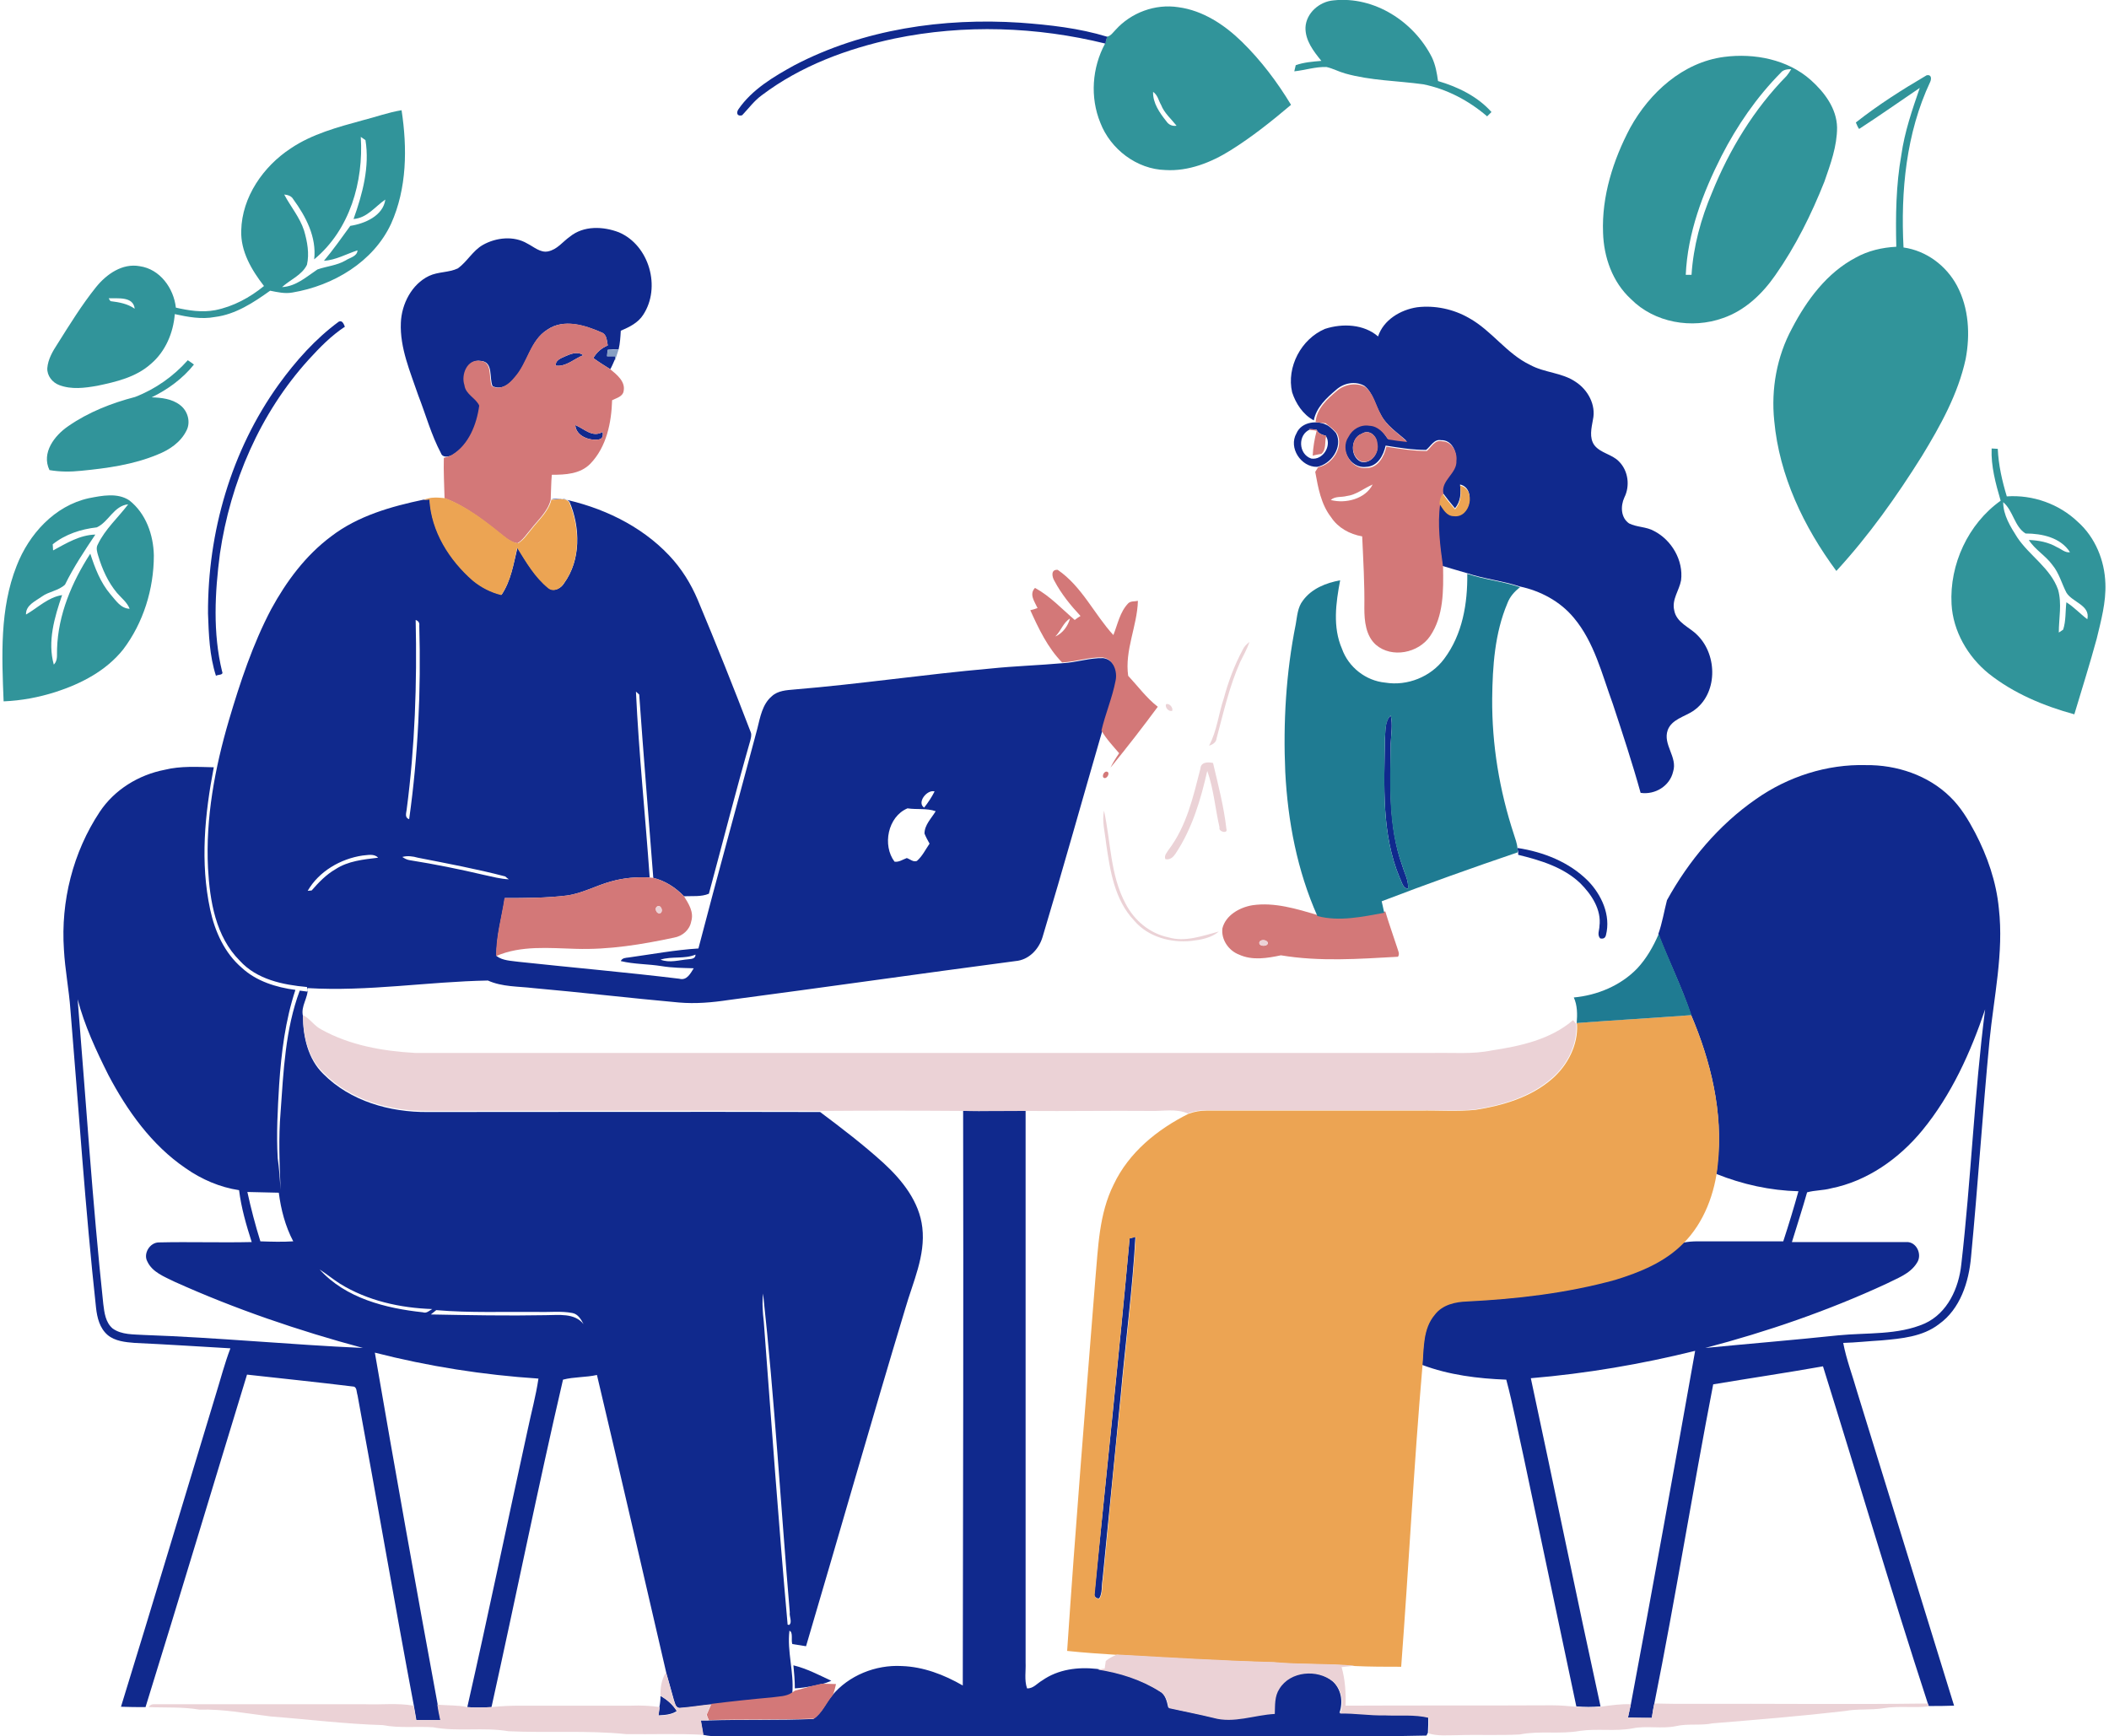 <svg width="300" height="247" viewBox="0 0 300 247" fill="none" xmlns="http://www.w3.org/2000/svg">
<g clip-path="url(#clip0_1189_14563)">
<path d="M185.702 3.895C185.805 1.845 187.706 0.205 189.709 0.051C195.514 -0.564 201.113 3.075 203.682 8.148C204.195 9.224 204.401 10.403 204.555 11.53C207.38 12.35 210.206 13.733 212.158 15.937C212.003 16.091 211.695 16.398 211.541 16.552C208.921 14.297 205.788 12.657 202.449 11.991C198.75 11.479 195 11.479 191.353 10.454C190.428 10.198 189.606 9.736 188.682 9.531C187.14 9.48 185.599 9.993 184.11 10.146C184.161 9.941 184.264 9.48 184.315 9.275C185.445 8.865 186.729 8.763 187.962 8.66C186.832 7.277 185.651 5.739 185.702 3.895Z" fill="#31949A"/>
<path d="M158.682 4.253C160.89 1.794 164.332 0.513 167.62 1.025C171.113 1.486 174.195 3.536 176.661 5.944C179.384 8.609 181.695 11.684 183.647 14.912C180.925 17.218 178.099 19.473 175.068 21.369C172.295 23.111 169.058 24.393 165.771 24.188C161.712 24.085 157.962 21.215 156.524 17.475C155.034 13.836 155.342 9.634 157.192 6.201C157.295 5.893 157.397 5.586 157.449 5.227C158.014 5.125 158.322 4.612 158.682 4.253ZM164.024 13.068C163.973 14.656 164.949 16.04 165.925 17.27C166.233 17.731 166.747 17.987 167.363 17.884C166.592 16.911 165.616 16.091 165.154 14.912C164.795 14.297 164.692 13.529 164.024 13.068Z" fill="#31949A"/>
<path d="M245.24 8.097C249.555 7.533 254.281 8.455 257.569 11.376C259.521 13.119 261.267 15.425 261.319 18.141C261.319 20.805 260.394 23.316 259.521 25.827C257.671 30.491 255.411 35.051 252.534 39.151C250.685 41.816 248.219 44.173 245.086 45.249C240.668 46.838 235.325 45.915 231.986 42.533C229.366 40.125 228.134 36.589 228.031 33.104C227.825 27.928 229.469 22.753 231.884 18.192C234.658 13.17 239.384 8.865 245.24 8.097ZM253.305 10.351C249.863 13.836 247.089 17.884 244.88 22.189C242.209 27.467 240.051 33.155 239.795 39.1C240 39.1 240.411 39.1 240.616 39.1C240.873 35.051 241.952 31.106 243.545 27.365C246.01 21.267 249.503 15.527 254.127 10.813C254.384 10.505 254.589 10.198 254.795 9.839C254.281 9.839 253.664 9.89 253.305 10.351Z" fill="#31949A"/>
<path d="M263.99 17.423C267.175 14.912 270.565 12.76 274.058 10.71C274.726 10.556 274.777 11.171 274.572 11.633C271.13 18.96 270.36 27.211 270.771 35.205C274.007 35.666 276.832 37.767 278.373 40.637C280.069 43.814 280.274 47.606 279.606 51.091C278.527 56.062 276.01 60.571 273.39 64.876C269.795 70.615 265.839 76.201 261.216 81.223C256.592 74.971 253.099 67.694 252.38 59.854C251.918 55.344 252.74 50.732 254.897 46.735C257.003 42.687 259.88 38.792 263.99 36.64C265.736 35.666 267.74 35.205 269.743 35.103C269.64 30.747 269.692 26.34 270.462 22.035C270.925 18.756 272.003 15.63 273.082 12.504C270.205 14.451 267.38 16.45 264.452 18.346C264.247 18.089 264.092 17.628 263.99 17.423Z" fill="#31949A"/>
<path d="M51.575 17.116C53.425 16.655 55.223 15.988 57.123 15.681C57.945 21.062 57.894 26.801 55.634 31.823C53.117 37.255 47.414 40.637 41.61 41.611C40.531 41.816 39.452 41.559 38.425 41.355C36.062 43.046 33.493 44.737 30.565 45.095C28.664 45.454 26.712 45.095 24.863 44.685C24.658 47.35 23.527 50.015 21.473 51.757C19.366 53.653 16.541 54.319 13.819 54.883C12.072 55.191 10.171 55.447 8.425 54.781C7.449 54.422 6.678 53.448 6.729 52.372C6.832 51.091 7.5 49.964 8.168 48.939C9.914 46.172 11.61 43.404 13.664 40.842C15.154 38.997 17.414 37.409 19.88 37.87C22.757 38.28 24.709 40.996 25.017 43.763C26.815 44.173 28.716 44.48 30.616 44.122C33.185 43.609 35.548 42.328 37.551 40.688C35.805 38.434 34.212 35.769 34.315 32.797C34.418 28.031 37.449 23.675 41.353 21.113C44.384 19.063 48.031 18.089 51.575 17.116ZM51.319 19.473C51.73 25.827 49.777 32.694 44.692 36.896C45.051 33.719 43.51 30.798 41.712 28.338C41.456 27.877 40.942 27.723 40.428 27.672C41.353 29.415 42.637 30.901 43.253 32.797C43.716 34.385 44.024 36.076 43.664 37.665C42.945 39.151 41.301 39.766 40.12 40.842C42.123 40.74 43.613 39.356 45.154 38.331C46.49 37.87 47.928 37.767 49.161 37.05C49.777 36.64 50.805 36.486 50.856 35.615C49.264 36.128 47.774 36.999 46.079 37.101C47.414 35.513 48.596 33.822 49.829 32.13C51.884 31.823 54.503 30.696 54.812 28.39C53.373 29.363 52.243 31.003 50.291 31.157C51.575 27.57 52.603 23.726 51.986 19.934C51.832 19.832 51.473 19.576 51.319 19.473ZM15.462 42.431C15.514 42.533 15.617 42.738 15.719 42.841C16.952 42.994 18.134 43.199 19.161 43.917C18.956 42.123 16.747 42.482 15.462 42.431Z" fill="#31949A"/>
<path d="M26.712 51.245C27.021 51.45 27.329 51.655 27.586 51.86C25.993 53.858 23.887 55.396 21.575 56.523C22.962 56.574 24.452 56.728 25.582 57.599C26.712 58.419 27.175 60.059 26.507 61.289C25.685 62.929 24.093 64.005 22.397 64.671C18.956 66.106 15.206 66.618 11.507 66.977C10.017 67.131 8.527 67.131 7.038 66.874C5.856 64.415 7.757 61.955 9.709 60.623C12.586 58.624 15.873 57.343 19.212 56.472C22.14 55.344 24.709 53.5 26.712 51.245Z" fill="#31949A"/>
<path d="M283.305 63.8C283.51 63.8 283.973 63.851 284.178 63.851C284.281 66.157 284.795 68.412 285.462 70.615C289.161 70.359 292.911 71.692 295.582 74.254C298.048 76.457 299.384 79.737 299.486 83.017C299.589 85.681 298.87 88.295 298.253 90.857C297.277 94.444 296.147 98.031 295.069 101.618C290.753 100.44 286.438 98.646 282.894 95.828C279.914 93.419 277.808 89.781 277.603 85.938C277.295 80.301 279.966 74.51 284.589 71.23C283.87 68.771 283.202 66.311 283.305 63.8ZM284.949 71.435C284.949 73.28 285.976 74.92 286.952 76.457C288.699 79.071 291.678 80.813 292.757 83.888C293.322 85.886 292.86 87.987 292.86 89.986C293.014 89.883 293.322 89.678 293.476 89.576C293.887 88.346 293.784 86.963 293.938 85.681C295.017 86.347 295.89 87.321 296.918 88.09C297.38 86.091 294.76 85.681 293.938 84.298C293.271 83.017 292.911 81.531 291.935 80.352C290.959 79.019 289.469 78.2 288.596 76.816C289.983 76.867 291.37 77.124 292.603 77.841C293.219 78.097 293.733 78.661 294.452 78.558C293.116 76.457 290.445 75.894 288.134 75.894C286.541 74.92 286.387 72.665 284.949 71.435Z" fill="#31949A"/>
<path d="M12.637 70.872C14.487 70.513 16.695 70.052 18.391 71.179C20.754 73.024 21.832 76.099 21.884 79.019C21.884 83.785 20.394 88.602 17.517 92.394C15.103 95.418 11.559 97.263 7.911 98.441C5.497 99.21 3.031 99.671 0.514 99.774C0.257 93.317 -0.051 86.604 2.363 80.506C4.11 75.996 7.757 71.948 12.637 70.872ZM13.767 75.022C11.507 75.279 9.298 75.996 7.5 77.431C7.5 77.636 7.552 78.046 7.552 78.302C9.452 77.277 11.353 76.099 13.562 76.047C12.021 78.353 10.48 80.659 9.247 83.17C8.322 84.041 6.935 84.144 5.959 84.861C5.035 85.528 3.648 86.091 3.699 87.424C5.394 86.45 6.833 84.964 8.836 84.656C7.757 87.782 6.73 91.267 7.654 94.547C8.271 93.932 8.065 93.061 8.117 92.292C8.271 87.424 10.223 82.812 12.843 78.763C13.511 80.813 14.281 82.863 15.72 84.554C16.49 85.425 17.158 86.552 18.442 86.604C18.082 85.681 17.261 85.066 16.644 84.349C15.36 82.812 14.538 80.967 13.973 79.071C13.819 78.558 13.613 77.943 13.922 77.431C14.949 75.279 16.798 73.639 18.237 71.743C16.182 71.948 15.463 74.254 13.767 75.022Z" fill="#31949A"/>
<path d="M113.014 9.275C122.825 4.151 134.178 2.511 145.12 3.228C149.281 3.536 153.493 3.997 157.5 5.227C157.397 5.534 157.295 5.842 157.243 6.201C147.483 3.792 137.158 3.433 127.243 5.483C120.514 6.918 113.887 9.378 108.39 13.529C107.312 14.297 106.49 15.425 105.565 16.398C104.846 16.603 104.692 16.04 105.051 15.527C107.003 12.709 110.034 10.915 113.014 9.275Z" fill="#10298D"/>
<path d="M81.062 33.668C83.014 32.079 85.788 32.182 88.048 33.053C92.363 34.898 94.058 40.893 91.49 44.788C90.771 45.915 89.538 46.53 88.305 47.043C88.253 47.965 88.202 48.836 87.997 49.707C87.483 49.707 86.969 49.707 86.456 49.759C86.404 50.066 86.353 50.374 86.353 50.681C86.61 50.681 87.226 50.681 87.483 50.681V51.091C87.277 51.552 87.072 52.065 86.815 52.526C85.993 52.013 85.171 51.501 84.401 50.937C84.863 50.117 85.582 49.502 86.456 49.144C86.301 48.477 86.353 47.606 85.582 47.299C83.219 46.274 80.188 45.3 77.877 46.889C75.411 48.426 75.103 51.603 73.305 53.653C72.534 54.627 71.353 55.549 70.069 54.934C69.555 53.756 70.223 51.501 68.425 51.347C66.575 51.04 65.651 53.294 66.164 54.781C66.319 56.113 67.808 56.625 68.271 57.702C67.911 60.366 66.781 63.287 64.367 64.722C63.853 64.978 62.98 65.183 62.723 64.466C61.336 61.852 60.565 58.983 59.486 56.215C58.356 52.885 56.867 49.502 57.021 45.915C57.123 43.251 58.562 40.432 61.027 39.253C62.312 38.639 63.853 38.792 65.137 38.177C66.473 37.204 67.243 35.666 68.681 34.846C70.582 33.77 73.099 33.514 75 34.641C75.925 35.103 76.849 35.974 77.928 35.769C79.264 35.513 80.034 34.385 81.062 33.668Z" fill="#10298D"/>
<path d="M196.027 47.862C196.798 45.505 199.212 44.07 201.575 43.712C204.093 43.404 206.764 43.968 208.973 45.249C212.209 47.043 214.315 50.322 217.654 51.911C219.709 53.038 222.175 52.987 224.127 54.319C225.873 55.447 227.055 57.599 226.592 59.7C226.387 60.879 226.027 62.262 226.798 63.338C227.671 64.466 229.315 64.62 230.291 65.644C231.627 66.977 231.884 69.129 231.062 70.769C230.497 71.999 230.548 73.639 231.729 74.459C232.86 75.022 234.195 74.92 235.274 75.535C237.791 76.816 239.486 79.737 239.127 82.555C238.87 83.99 237.791 85.271 238.151 86.808C238.459 88.602 240.36 89.217 241.438 90.344C244.366 93.214 244.366 98.8 240.822 101.157C239.589 101.977 237.791 102.336 237.226 103.873C236.507 105.923 238.664 107.716 237.997 109.766C237.534 111.816 235.428 113.097 233.373 112.79C232.192 108.536 230.805 104.334 229.418 100.132C227.877 95.93 226.798 91.369 223.87 87.885C221.918 85.527 219.093 84.041 216.164 83.426C213.699 82.606 211.079 82.35 208.664 81.53C207.483 81.172 206.301 80.864 205.171 80.505C204.76 77.533 204.349 74.51 204.76 71.538C205.274 72.255 205.736 73.331 206.815 73.28C209.127 73.587 210 69.436 207.688 68.924C207.843 70.103 207.791 71.333 206.969 72.306C206.353 71.589 205.788 70.871 205.223 70.103C204.863 68.207 207.175 67.284 207.072 65.388C207.226 64.158 206.456 62.57 205.017 62.621C203.99 62.416 203.527 63.492 202.86 64.005C200.908 64.005 199.007 63.697 197.106 63.39C196.798 64.773 195.976 66.362 194.332 66.413C192.072 66.721 190.48 63.8 191.712 62.006C192.277 60.93 193.459 60.264 194.692 60.417C195.925 60.469 196.747 61.391 197.363 62.365C198.288 62.519 199.161 62.672 200.086 62.724C198.801 61.545 197.209 60.571 196.387 58.931C195.616 57.599 195.308 55.857 194.075 54.883C192.791 54.166 191.147 54.473 190.069 55.447C188.682 56.625 187.243 57.958 186.884 59.803C185.343 58.983 184.315 57.394 183.801 55.805C182.979 52.218 185.086 48.221 188.476 46.786C190.993 45.966 194.024 46.12 196.027 47.862ZM193.716 61.699C192.072 62.313 192.021 65.029 193.613 65.696C195.051 66.054 196.233 64.363 195.873 63.082C195.822 61.955 194.743 61.032 193.716 61.699Z" fill="#10298D"/>
<path d="M48.185 45.762C48.699 45.505 48.904 46.12 49.058 46.479C47.106 47.76 45.462 49.451 43.921 51.142C36.986 58.778 32.774 68.617 31.284 78.763C30.565 84.298 30.257 90.037 31.593 95.52C31.849 96.084 31.027 95.93 30.719 96.135C29.795 93.266 29.692 90.242 29.589 87.27C29.538 75.74 32.877 64.107 39.658 54.678C42.072 51.347 44.846 48.221 48.185 45.762Z" fill="#10298D"/>
<path d="M80.291 50.732C81.113 50.374 82.141 49.912 82.963 50.527C81.678 51.04 80.497 52.218 79.058 52.013C78.956 51.296 79.726 50.989 80.291 50.732Z" fill="#10298D"/>
<path d="M184.418 61.647C185.137 59.956 187.501 59.7 188.939 60.571C189.35 60.879 189.761 61.237 190.069 61.647C191.046 63.595 189.35 66.054 187.346 66.413C185.086 66.464 183.236 63.697 184.418 61.647ZM186.165 61.032L186.37 61.084C184.572 61.801 184.675 64.62 186.524 65.234C188.169 65.491 189.453 63.441 188.631 62.057V62.006C188.117 61.852 187.501 61.699 187.295 61.135C186.884 61.084 186.524 61.032 186.165 61.032Z" fill="#10298D"/>
<path d="M81.832 60.469C83.117 60.981 84.247 62.314 85.737 61.442C85.788 61.904 85.788 62.416 85.172 62.519C83.785 62.724 81.935 62.006 81.832 60.469Z" fill="#10298D"/>
<path d="M78.442 71.025C78.904 70.923 79.315 70.923 79.778 70.923C85.531 72.102 91.13 74.715 95.188 79.019C96.935 80.864 98.271 83.017 99.247 85.323C101.867 91.575 104.384 97.878 106.798 104.181C106.952 104.591 106.798 105.052 106.695 105.462C104.64 112.636 102.791 119.913 100.839 127.138C99.76 127.6 98.476 127.446 97.295 127.497C96.113 126.267 94.623 125.294 92.928 124.884C92.26 116.172 91.541 107.512 90.925 98.8C90.822 98.698 90.565 98.493 90.462 98.39C90.873 107.204 91.798 116.018 92.414 124.832C90.565 124.73 88.716 124.884 86.918 125.396C84.812 125.96 82.86 127.087 80.651 127.395C77.723 127.753 74.743 127.753 71.815 127.753C71.404 130.469 70.582 133.185 70.634 136.004C71.507 136.67 72.688 136.67 73.767 136.824C81.37 137.644 89.024 138.31 96.627 139.232C97.706 139.54 98.219 138.464 98.682 137.746C97.141 137.695 95.651 137.695 94.11 137.439C92.209 137.131 90.206 137.182 88.305 136.721C88.51 136.26 89.024 136.26 89.435 136.209C92.723 135.748 96.062 135.133 99.349 134.928C102.072 124.474 104.949 114.122 107.723 103.668C108.134 102.028 108.442 100.184 109.777 99.056C110.651 98.236 111.884 98.185 113.014 98.083C122.312 97.314 131.558 95.93 140.856 95.11C144.298 94.752 147.74 94.649 151.182 94.342C153.134 94.239 154.983 93.573 156.935 93.624C158.476 93.829 159.144 95.572 158.784 96.955C158.322 99.364 157.397 101.67 156.781 104.027C153.956 113.764 151.233 123.551 148.305 133.288C147.791 135.03 146.353 136.567 144.452 136.721C130.839 138.515 117.277 140.462 103.664 142.256C101.301 142.614 98.938 142.819 96.575 142.614C89.692 141.999 82.808 141.179 75.873 140.565C73.716 140.308 71.456 140.411 69.401 139.488C60.873 139.642 52.346 141.077 43.767 140.565C43.87 141.948 42.74 143.127 43.099 144.562C43.099 147.483 43.819 150.66 45.976 152.761C49.829 156.655 55.48 158.244 60.822 158.193C79.418 158.193 98.065 158.142 116.661 158.193C119.743 160.499 122.825 162.856 125.702 165.47C128.322 167.878 130.788 170.953 131.199 174.642C131.661 178.639 129.863 182.38 128.784 186.121C123.956 202.11 119.384 218.2 114.658 234.189C113.99 234.086 113.322 233.984 112.706 233.881C112.5 233.318 112.86 232.19 112.295 231.985C111.935 234.906 112.962 237.878 112.706 240.851C111.884 241.466 110.805 241.414 109.829 241.568C106.952 241.876 104.075 242.132 101.199 242.49C99.709 242.644 98.219 242.9 96.678 243.003C96.062 242.952 96.01 242.234 95.856 241.824C95.497 240.543 95.137 239.262 94.778 237.981C91.49 223.837 88.254 209.694 84.914 195.601C83.322 195.96 81.627 195.858 80.086 196.268C76.49 211.744 73.356 227.322 69.914 242.849C68.784 242.9 67.654 242.952 66.473 242.849C69.452 229.731 72.175 216.561 75.051 203.442C75.565 200.982 76.233 198.574 76.593 196.114C68.733 195.601 60.925 194.372 53.322 192.424C56.199 209.13 59.178 225.785 62.26 242.49C62.414 243.208 62.517 243.925 62.671 244.694C61.541 244.694 60.411 244.694 59.23 244.694C59.127 244.028 58.973 243.31 58.87 242.644C56.096 227.937 53.579 213.178 50.856 198.471C50.702 198.061 50.805 197.241 50.188 197.241C45.206 196.626 40.171 196.114 35.137 195.55C30.308 211.334 25.582 227.117 20.702 242.849C19.521 242.849 18.39 242.849 17.209 242.798C21.781 227.988 26.199 213.178 30.719 198.317C31.387 196.165 31.952 193.962 32.774 191.809C28.253 191.553 23.682 191.246 19.161 191.041C17.825 190.938 16.336 190.784 15.308 189.913C14.178 188.94 13.819 187.454 13.664 186.07C12.123 171.926 11.199 157.783 10.017 143.639C9.812 140.77 9.247 137.951 9.093 135.081C8.63 128.215 10.377 121.245 14.178 115.506C16.284 112.329 19.726 110.228 23.425 109.51C25.685 108.947 28.048 109.1 30.411 109.151C29.127 115.813 28.459 122.68 29.897 129.393C30.565 132.519 31.952 135.594 34.418 137.695C36.473 139.591 39.298 140.462 42.021 140.821C40.582 145.177 40.017 149.737 39.709 154.298C39.504 157.783 39.298 161.267 39.504 164.752C39.709 166.238 39.812 167.776 39.914 169.262C39.76 165.572 39.606 161.882 39.914 158.193C40.325 152.402 40.582 146.406 42.637 140.923C42.945 140.975 43.51 141.026 43.819 141.077L43.664 140.411C40.223 140.103 36.524 139.335 34.11 136.67C30.668 133.237 29.846 128.163 29.589 123.5C29.23 116.377 30.565 109.254 32.569 102.438C34.161 97.058 35.959 91.626 38.579 86.655C40.736 82.709 43.459 79.019 47.106 76.304C50.908 73.383 55.634 72.05 60.257 71.077C60.462 71.077 60.925 71.077 61.13 71.025C61.387 75.535 63.956 79.635 67.295 82.555C68.476 83.529 69.863 84.246 71.353 84.605C72.688 82.607 73.048 80.198 73.613 77.892C74.846 79.942 76.13 82.094 78.031 83.632C78.801 84.246 79.829 83.683 80.24 82.965C82.654 79.635 82.551 75.022 81.01 71.384C80.343 70.667 79.264 71.077 78.442 71.025ZM59.127 88.192C59.332 97.211 59.024 106.231 57.843 115.198C57.791 115.66 57.534 116.326 58.202 116.531C59.486 107.409 59.897 98.185 59.641 89.012C59.692 88.602 59.538 88.346 59.127 88.192ZM131.456 114.891C132.021 114.173 132.534 113.405 132.945 112.585C131.866 112.277 130.377 114.173 131.456 114.891ZM127.243 122.578C127.86 122.68 128.425 122.27 128.99 122.065C129.452 122.219 129.914 122.68 130.428 122.475C131.199 121.809 131.661 120.835 132.226 120.015C131.969 119.554 131.712 119.093 131.507 118.581C131.507 117.351 132.483 116.428 133.099 115.403C131.815 114.942 130.428 115.198 129.093 114.993C126.267 116.172 125.497 120.272 127.243 122.578ZM43.767 126.728C43.921 126.728 44.178 126.677 44.332 126.677C45.308 125.55 46.387 124.422 47.723 123.654C49.521 122.475 51.678 122.27 53.784 122.014C53.219 121.399 52.295 121.655 51.575 121.706C48.442 122.168 45.36 123.961 43.767 126.728ZM57.226 121.911C57.534 122.116 57.894 122.321 58.305 122.373C61.849 122.936 65.394 123.654 68.887 124.474C70.069 124.73 71.199 125.037 72.38 125.089C72.226 124.986 71.969 124.781 71.867 124.679C67.757 123.603 63.596 122.834 59.435 122.014C58.716 121.809 57.945 121.706 57.226 121.911ZM93.956 136.516C95.24 137.029 96.627 136.567 97.911 136.465C98.322 136.414 98.938 136.414 98.938 135.799C97.346 136.465 95.599 136.004 93.956 136.516ZM14.692 185.506C14.846 186.736 15 188.12 16.027 188.991C17.312 189.913 19.007 189.811 20.548 189.913C30.925 190.272 41.25 191.297 51.627 191.758C42.483 189.298 33.442 186.224 24.812 182.329C23.373 181.612 21.678 180.997 20.959 179.459C20.343 178.332 21.319 176.743 22.603 176.743C27.021 176.641 31.387 176.795 35.805 176.692C35.034 174.284 34.315 171.824 34.007 169.313C31.284 168.903 28.664 167.776 26.404 166.187C21.575 162.907 18.082 157.988 15.411 152.915C13.664 149.43 12.021 145.894 11.045 142.153C12.226 156.553 13.151 171.055 14.692 185.506ZM35.188 169.569C35.702 171.926 36.319 174.284 37.038 176.59C38.579 176.641 40.171 176.692 41.712 176.59C40.582 174.437 39.966 172.08 39.658 169.672C38.117 169.62 36.627 169.62 35.188 169.569ZM45.462 180.587C49.161 184.686 54.863 186.121 60.154 186.685C60.668 186.89 61.079 186.429 61.49 186.224C56.918 186.07 52.295 185.045 48.391 182.637C47.414 182.022 46.49 181.253 45.462 180.587ZM108.647 188.017C109.726 202.366 110.753 216.766 112.038 231.114L112.243 231.165C112.757 230.807 112.243 229.936 112.346 229.372C111.062 214.255 110.188 199.086 108.545 184.02C108.39 185.353 108.493 186.685 108.647 188.017ZM61.284 186.992C66.73 187.095 72.175 187.197 77.62 187.095C79.469 187.095 81.73 186.736 83.014 188.376C82.654 187.71 82.243 186.941 81.421 186.787C79.829 186.48 78.185 186.685 76.593 186.634C71.764 186.582 66.884 186.787 62.055 186.377C61.798 186.582 61.541 186.787 61.284 186.992Z" fill="#10298D"/>
<path d="M197.003 105.052C197.106 103.924 196.952 102.643 197.825 101.772C198.134 103.105 197.877 104.437 197.825 105.769C197.774 111.56 197.466 117.556 199.47 123.141C199.778 124.217 200.394 125.242 200.292 126.421C199.521 126.37 199.418 125.447 199.11 124.884C196.49 118.632 196.901 111.714 197.003 105.052Z" fill="#10298D"/>
<path d="M249.812 113.661C254.332 110.484 259.88 108.69 265.428 108.844C269.795 108.793 274.264 110.279 277.397 113.353C278.887 114.788 279.966 116.582 280.942 118.427C282.688 121.758 283.973 125.447 284.332 129.239C285.051 135.542 283.613 141.846 282.997 148.097C282.021 158.295 281.353 168.595 280.377 178.793C280.069 182.38 278.836 186.224 275.805 188.376C273.493 190.169 270.462 190.426 267.637 190.682C265.839 190.784 264.041 190.989 262.192 191.041C262.654 193.449 263.527 195.704 264.195 198.061C268.767 212.922 273.39 227.783 277.962 242.644C276.781 242.695 275.548 242.695 274.366 242.695C274.315 242.593 274.264 242.388 274.212 242.285C269.024 226.399 264.298 210.309 259.315 194.371C254.127 195.294 248.887 196.063 243.699 196.934C240.771 212.051 238.356 227.219 235.325 242.337C235.171 243.003 235.069 243.72 234.966 244.386C233.836 244.386 232.706 244.386 231.575 244.335C231.729 243.72 231.832 243.054 231.986 242.439C235.12 225.733 238.151 208.925 241.13 192.168C233.476 194.064 225.668 195.396 217.757 196.063C221.096 211.59 224.281 227.219 227.671 242.747C226.541 242.849 225.36 242.849 224.229 242.747C221.712 230.909 219.247 219.071 216.73 207.234C215.908 203.596 215.24 199.906 214.264 196.268C210.206 196.114 206.096 195.601 202.295 194.166C202.5 191.707 202.346 188.939 204.041 186.941C205.12 185.506 206.969 185.096 208.664 185.045C215.753 184.737 222.894 183.866 229.726 181.97C233.219 180.894 236.764 179.459 239.384 176.794C240.051 176.641 240.771 176.59 241.49 176.59C245.548 176.59 249.606 176.59 253.664 176.59C254.435 174.232 255.154 171.875 255.822 169.466C251.815 169.364 247.86 168.493 244.161 167.007C244.212 166.494 244.264 165.982 244.315 165.469C245.137 158.244 243.339 150.916 240.514 144.305C239.23 140.411 237.38 136.721 235.89 132.878C236.456 131.289 236.712 129.649 237.123 128.061C240.206 122.475 244.469 117.35 249.812 113.661ZM273.442 160.806C270.154 164.803 265.634 168.032 260.445 169.057C259.315 169.364 258.134 169.313 257.055 169.62C256.387 171.977 255.616 174.335 254.897 176.692C260.291 176.692 265.736 176.692 271.13 176.692C272.62 176.59 273.493 178.486 272.671 179.664C271.695 181.253 269.795 181.868 268.202 182.688C259.983 186.48 251.353 189.452 242.569 191.758C248.887 191.143 255.154 190.631 261.473 189.964C265.582 189.554 269.949 189.964 273.801 188.273C277.038 186.787 278.63 183.251 278.99 179.869C280.377 167.775 280.839 155.63 282.38 143.588C280.325 149.686 277.603 155.733 273.442 160.806Z" fill="#10298D"/>
<path d="M215.856 120.63C219.555 121.194 223.202 122.629 225.873 125.293C227.825 127.292 229.161 130.213 228.442 133.031C228.339 133.441 228.082 133.595 227.62 133.493C227.158 132.98 227.517 132.314 227.517 131.75C227.825 129.393 226.387 127.241 224.795 125.652C222.38 123.346 219.093 122.372 215.959 121.604V121.194C215.908 121.04 215.856 120.733 215.856 120.63Z" fill="#10298D"/>
<path d="M137.003 158.039C139.983 158.09 142.962 157.988 145.89 158.039C145.89 184.174 145.89 210.36 145.89 236.495C145.942 237.725 145.685 239.006 146.096 240.184C146.969 240.236 147.534 239.467 148.253 239.057C150.514 237.468 153.339 237.11 156.062 237.417C159.195 237.878 162.277 238.852 164.897 240.543C165.771 241.004 165.976 241.978 166.182 242.9C168.288 243.413 170.394 243.772 172.5 244.284C175.428 245.104 178.356 243.874 181.233 243.72C181.233 242.49 181.182 241.209 181.901 240.133C183.442 237.622 187.295 237.315 189.503 239.108C190.788 240.236 191.096 242.08 190.531 243.669C192.637 243.618 194.692 243.977 196.798 243.925C198.904 244.028 201.062 243.72 203.168 244.284C203.168 245.001 203.168 245.77 203.116 246.488C203.065 246.59 202.962 246.795 202.911 246.897C197.055 247.051 191.199 247 185.394 247C158.63 247 131.866 247 105.051 247C103.356 247 101.661 247.154 100.017 246.795C99.914 246.129 99.812 245.411 99.658 244.745C99.914 244.745 100.48 244.745 100.736 244.745C105.719 244.591 110.702 244.745 115.685 244.54C116.867 243.772 117.432 242.285 118.356 241.209C120.719 238.34 124.572 236.802 128.271 237.007C131.353 237.11 134.281 238.237 136.952 239.774C137.003 212.512 137.055 185.301 137.003 158.039Z" fill="#10298D"/>
<path d="M160.686 176.18C160.891 176.128 161.302 175.975 161.508 175.923C161.097 183.508 160.069 191.092 159.401 198.676C158.528 207.336 157.706 216.048 156.832 224.708C156.678 225.58 156.832 226.604 156.37 227.373C156.01 227.424 155.805 227.271 155.651 226.912C157.346 210.052 159.144 193.142 160.686 176.18Z" fill="#10298D"/>
<path d="M112.86 236.905C114.761 237.366 116.507 238.288 118.254 239.108C117.792 239.313 117.329 239.467 116.867 239.57C116.405 239.672 115.942 239.774 115.48 239.877C114.658 240.031 113.887 240.133 113.065 240.184C113.065 239.057 112.962 237.981 112.86 236.905Z" fill="#10298D"/>
<path d="M93.956 241.26C94.88 241.773 95.703 242.49 96.268 243.413C95.497 243.925 94.572 243.976 93.647 244.028C93.699 243.72 93.802 243.105 93.802 242.798C93.904 242.285 93.956 241.773 93.956 241.26Z" fill="#10298D"/>
<path d="M77.877 46.889C80.24 45.3 83.219 46.223 85.582 47.299C86.353 47.555 86.301 48.477 86.456 49.144C85.582 49.502 84.863 50.117 84.401 50.937C85.171 51.501 85.993 52.013 86.815 52.526C87.74 53.294 88.973 54.268 88.716 55.6C88.613 56.42 87.688 56.625 87.072 56.933C86.969 60.11 86.301 63.544 83.99 65.952C82.551 67.438 80.445 67.541 78.493 67.541C78.391 68.719 78.391 69.847 78.339 71.025V71.076C77.928 72.767 76.541 73.946 75.514 75.278C74.897 75.996 74.384 76.816 73.613 77.277C72.997 77.226 72.432 76.867 71.918 76.508C69.195 74.356 66.473 72.101 63.236 70.871C63.185 68.975 63.082 67.028 63.134 65.132C63.545 65.03 63.904 64.927 64.264 64.722C66.678 63.287 67.808 60.366 68.168 57.702C67.706 56.625 66.216 56.113 66.062 54.781C65.548 53.294 66.473 50.989 68.322 51.347C70.12 51.45 69.452 53.756 69.966 54.934C71.25 55.6 72.432 54.627 73.202 53.653C75.051 51.603 75.36 48.426 77.877 46.889ZM80.291 50.732C79.726 50.989 79.007 51.245 79.058 52.013C80.497 52.218 81.678 51.04 82.962 50.527C82.089 49.912 81.113 50.374 80.291 50.732ZM81.832 60.469C81.935 62.057 83.836 62.724 85.171 62.519C85.788 62.416 85.788 61.904 85.736 61.442C84.247 62.314 83.117 60.981 81.832 60.469Z" fill="#D37878"/>
<path d="M190.171 55.6C191.25 54.678 192.894 54.37 194.178 55.037C195.462 56.062 195.719 57.753 196.49 59.085C197.312 60.674 198.904 61.647 200.188 62.877C199.264 62.775 198.339 62.672 197.466 62.519C196.849 61.596 196.027 60.622 194.795 60.571C193.562 60.366 192.38 61.032 191.815 62.16C190.582 63.953 192.175 66.874 194.435 66.567C196.027 66.567 196.901 64.927 197.209 63.543C199.11 63.851 201.062 64.158 202.962 64.158C203.63 63.595 204.093 62.519 205.12 62.775C206.507 62.775 207.329 64.312 207.175 65.542C207.277 67.387 204.914 68.309 205.325 70.256C205.017 70.666 204.863 71.179 204.863 71.691C204.452 74.663 204.863 77.687 205.274 80.659C205.325 83.99 205.377 87.628 203.425 90.498C201.781 92.907 197.98 93.675 195.719 91.728C194.281 90.447 194.075 88.346 194.075 86.552C194.127 83.119 193.921 79.737 193.767 76.303C191.969 75.996 190.325 75.073 189.349 73.587C187.911 71.743 187.5 69.385 187.089 67.13C187.192 66.977 187.397 66.618 187.5 66.464C189.503 66.106 191.147 63.646 190.223 61.699C189.914 61.289 189.503 60.93 189.093 60.622C188.938 60.52 188.682 60.315 188.579 60.212C188.117 60.161 187.603 60.11 187.14 60.059C187.295 58.111 188.784 56.779 190.171 55.6ZM191.558 70.564C190.788 70.769 189.914 70.564 189.298 71.128C191.404 71.691 194.23 70.974 195.257 68.924C193.973 69.488 192.894 70.41 191.558 70.564Z" fill="#D37878"/>
<path d="M186.164 61.032C186.524 61.032 186.884 61.084 187.295 61.135C187.5 61.699 188.117 61.852 188.631 62.006V62.057C188.425 62.877 188.682 63.953 187.963 64.568C187.654 64.62 187.038 64.722 186.73 64.825C186.781 63.646 186.986 62.416 187.295 61.289C187.089 61.237 186.627 61.186 186.421 61.186L186.164 61.032Z" fill="#D37878"/>
<path d="M193.716 61.699C194.744 61.033 195.874 62.006 195.925 63.031C196.285 64.364 195.103 66.003 193.665 65.645C192.02 64.978 192.072 62.262 193.716 61.699Z" fill="#D37878"/>
<path d="M150 82.658C149.64 82.094 149.435 80.967 150.462 81.069C153.904 83.427 155.651 87.372 158.373 90.345C158.99 88.807 159.298 87.065 160.479 85.835C160.839 85.476 161.404 85.579 161.866 85.476C161.764 89.064 159.966 92.497 160.479 96.135C161.866 97.621 163.099 99.312 164.692 100.542C162.534 103.463 160.274 106.384 157.962 109.203C158.322 108.485 158.733 107.819 159.195 107.153C158.322 106.128 157.346 105.103 156.678 103.924C157.243 101.516 158.219 99.261 158.682 96.853C158.99 95.52 158.373 93.727 156.832 93.522C154.88 93.471 153.031 94.137 151.079 94.239C149.024 92.138 147.74 89.422 146.558 86.809C146.815 86.757 147.329 86.604 147.586 86.501C147.175 85.579 146.353 84.554 147.226 83.632C149.384 84.81 151.027 86.604 152.877 88.192C153.134 87.987 153.442 87.782 153.699 87.629C152.312 86.142 150.976 84.503 150 82.658ZM150.103 90.55C151.182 90.088 151.901 89.064 152.209 87.987C151.233 88.551 150.925 89.781 150.103 90.55Z" fill="#D37878"/>
<path d="M157.347 109.766C157.964 109.766 157.604 110.638 157.192 110.69C156.626 110.69 156.935 109.818 157.347 109.766Z" fill="#D37878"/>
<path d="M86.918 125.396C88.716 124.883 90.565 124.73 92.414 124.832C92.569 124.832 92.825 124.883 92.928 124.883C94.623 125.293 96.062 126.267 97.295 127.497C97.962 128.573 98.733 129.752 98.322 131.084C98.117 132.263 97.089 133.185 95.856 133.39C91.284 134.364 86.61 135.132 81.884 134.979C78.134 134.876 74.127 134.466 70.582 136.004C70.531 133.236 71.353 130.52 71.764 127.753C74.692 127.753 77.671 127.753 80.599 127.394C82.86 127.087 84.812 125.96 86.918 125.396ZM93.442 128.983C93.031 129.291 93.493 130.162 94.007 129.854C94.367 129.495 93.956 128.624 93.442 128.983Z" fill="#D37878"/>
<path d="M178.151 128.778C181.284 128.317 184.418 129.291 187.397 130.162C190.531 131.033 193.819 130.264 196.901 129.701L197.055 129.649C197.569 131.392 198.185 133.083 198.75 134.825C198.853 135.235 199.161 135.696 198.853 136.106C193.305 136.414 187.706 136.824 182.209 135.901C180.257 136.311 178.151 136.67 176.25 135.799C174.76 135.235 173.682 133.647 173.887 132.058C174.349 130.213 176.301 129.086 178.151 128.778ZM179.178 133.954C178.87 134.62 180.257 134.774 180.36 134.159C180.257 133.698 179.435 133.595 179.178 133.954Z" fill="#D37878"/>
<path d="M115.531 239.826C115.993 239.723 116.456 239.621 116.918 239.518C117.586 239.518 118.253 239.569 118.921 239.569C118.819 240.082 118.664 240.645 118.459 241.158C117.534 242.234 116.969 243.72 115.788 244.489C110.805 244.694 105.822 244.54 100.839 244.694C100.736 244.489 100.582 244.13 100.531 243.925C100.736 243.413 100.993 242.9 101.199 242.388C104.075 242.029 106.952 241.722 109.829 241.465C110.805 241.312 111.884 241.363 112.706 240.748C112.808 240.697 113.014 240.543 113.117 240.492C113.887 240.287 114.709 240.082 115.531 239.826Z" fill="#D37878"/>
<path d="M86.456 49.759C86.969 49.759 87.483 49.759 87.997 49.708C87.843 50.22 87.637 50.784 87.483 51.296V51.091V50.681C87.226 50.681 86.61 50.681 86.353 50.681C86.404 50.374 86.404 50.066 86.456 49.759Z" fill="#869FC3"/>
<path d="M207.689 69.078C210.052 69.591 209.179 73.741 206.815 73.434C205.737 73.434 205.274 72.409 204.76 71.692C204.76 71.179 204.915 70.667 205.223 70.257C205.737 71.025 206.353 71.743 206.97 72.46C207.843 71.487 207.894 70.257 207.689 69.078Z" fill="#ECA453"/>
<path d="M60.257 71.128C61.182 70.667 62.312 70.769 63.339 70.872C66.576 72.102 69.349 74.356 72.021 76.508C72.534 76.867 73.099 77.226 73.716 77.277C74.538 76.765 75.052 75.945 75.617 75.279C76.644 73.946 78.031 72.768 78.442 71.077C79.264 71.128 80.343 70.718 80.959 71.435C82.5 75.125 82.654 79.686 80.189 83.017C79.726 83.734 78.75 84.298 77.98 83.683C76.079 82.145 74.846 79.993 73.562 77.943C73.048 80.249 72.689 82.658 71.302 84.656C69.812 84.298 68.425 83.58 67.243 82.607C63.904 79.686 61.336 75.637 61.079 71.077C60.873 71.077 60.462 71.128 60.257 71.128Z" fill="#ECA453"/>
<path d="M224.23 145.535C229.675 145.125 235.12 144.818 240.565 144.408C243.391 151.019 245.137 158.347 244.367 165.572C243.956 169.723 242.415 173.925 239.435 176.897C236.815 179.562 233.271 180.997 229.778 182.073C222.894 183.969 215.805 184.789 208.716 185.148C207.021 185.199 205.171 185.609 204.093 187.044C202.397 189.042 202.552 191.809 202.346 194.269C201.113 208.515 200.394 222.813 199.315 237.11C197.106 237.11 194.949 237.11 192.74 237.007C188.887 236.649 185.086 236.854 181.233 236.495C173.784 236.29 166.336 235.88 158.939 235.419C156.575 235.265 154.161 235.111 151.798 234.855C152.98 217.227 154.418 199.65 155.805 182.022C156.216 177.461 156.319 172.695 158.425 168.493C160.582 163.932 164.641 160.653 169.058 158.449C169.88 158.142 170.754 157.988 171.627 157.988C181.747 157.988 191.867 157.988 201.986 157.988C204.606 157.937 207.278 158.142 209.897 157.885C213.802 157.27 217.808 156.092 220.839 153.427C222.997 151.531 224.486 148.661 224.332 145.74L224.23 145.535ZM160.685 176.18C159.144 193.091 157.295 210.001 155.702 226.963C155.805 227.322 156.062 227.476 156.421 227.425C156.884 226.605 156.73 225.631 156.884 224.76C157.757 216.099 158.528 207.388 159.452 198.727C160.12 191.143 161.147 183.559 161.558 175.975C161.302 176.026 160.891 176.128 160.685 176.18Z" fill="#ECA453"/>
<path d="M208.716 81.633C211.182 82.453 213.801 82.709 216.216 83.529C215.445 84.144 214.778 84.862 214.418 85.835C212.62 90.088 212.312 94.803 212.26 99.364C212.209 105.923 213.288 112.431 215.343 118.683C215.548 119.349 215.805 119.964 215.856 120.682C215.856 120.835 215.908 121.092 215.908 121.245C209.435 123.449 202.962 125.755 196.541 128.215C196.644 128.727 196.798 129.291 196.901 129.854C193.767 130.418 190.531 131.136 187.397 130.316C184.521 123.859 183.185 116.838 182.825 109.818C182.517 102.797 182.928 95.725 184.315 88.807C184.521 87.68 184.572 86.399 185.343 85.425C186.575 83.734 188.63 82.914 190.634 82.555C190.017 85.784 189.555 89.217 190.891 92.292C191.815 94.906 194.281 96.853 197.055 97.109C200.188 97.621 203.527 96.289 205.428 93.727C208.048 90.242 208.767 85.835 208.716 81.633ZM197.004 105.052C196.901 111.714 196.49 118.632 199.11 124.884C199.418 125.447 199.521 126.37 200.291 126.421C200.394 125.294 199.777 124.217 199.469 123.141C197.414 117.607 197.723 111.611 197.825 105.769C197.877 104.437 198.134 103.105 197.825 101.772C197.004 102.643 197.106 103.925 197.004 105.052Z" fill="#1F7B92"/>
<path d="M235.942 132.878L235.993 132.98C237.483 136.824 239.281 140.513 240.617 144.408C235.171 144.818 229.726 145.125 224.281 145.535C224.384 144.306 224.384 143.024 223.87 141.897C227.209 141.59 230.548 140.206 232.911 137.746C234.195 136.363 235.171 134.671 235.942 132.878Z" fill="#1F7B92"/>
<path d="M176.764 92.446C176.97 91.984 177.33 91.626 177.741 91.318C177.381 92.343 176.867 93.266 176.405 94.188C174.863 97.673 174.041 101.362 173.065 105.001C173.014 105.616 172.5 105.923 171.986 106.077C173.117 103.976 173.322 101.567 174.093 99.312C174.709 97.007 175.583 94.649 176.764 92.446Z" fill="#EBD2D6"/>
<path d="M165.873 100.184C166.336 99.979 166.902 100.697 166.748 101.107C166.285 101.312 165.668 100.645 165.873 100.184Z" fill="#EBD2D6"/>
<path d="M170.753 109.357C170.805 108.383 171.832 108.383 172.551 108.537C173.271 111.611 174.093 114.737 174.452 117.914C174.709 118.683 173.271 118.324 173.476 117.71C172.86 115.045 172.654 112.278 171.73 109.664C170.805 113.764 169.572 117.914 167.209 121.45C166.901 121.912 166.438 122.373 165.771 122.219C165.565 121.707 165.976 121.297 166.233 120.887C168.801 117.505 169.726 113.354 170.753 109.357Z" fill="#EBD2D6"/>
<path d="M157.346 120.016C157.192 118.478 156.73 116.89 157.038 115.301C158.014 119.708 157.911 124.474 160.12 128.573C161.353 130.931 163.51 132.776 166.182 133.339C168.596 134.057 171.01 133.134 173.373 132.519C172.295 133.442 170.805 133.698 169.469 133.852C166.541 134.159 163.305 133.288 161.353 130.982C158.527 128.01 157.911 123.859 157.346 120.016Z" fill="#EBD2D6"/>
<path d="M93.442 128.983C93.957 128.624 94.368 129.496 94.008 129.855C93.493 130.214 93.03 129.342 93.442 128.983Z" fill="#EBD2D6"/>
<path d="M179.178 133.954C179.487 133.595 180.258 133.698 180.361 134.159C180.206 134.774 178.87 134.62 179.178 133.954Z" fill="#EBD2D6"/>
<path d="M43.099 144.408C44.127 144.92 44.692 145.945 45.719 146.458C49.778 148.713 54.452 149.532 59.075 149.789C107.363 149.789 155.702 149.789 203.99 149.789C206.712 149.737 209.486 149.994 212.209 149.43C216.267 148.815 220.531 147.893 223.767 145.125C223.87 145.279 224.127 145.535 224.229 145.689C224.384 148.61 222.945 151.48 220.736 153.376C217.706 156.041 213.699 157.219 209.795 157.834C207.175 158.09 204.503 157.885 201.884 157.937C191.764 157.937 181.644 157.937 171.524 157.937C170.651 157.937 169.777 158.09 168.956 158.398C167.312 157.68 165.462 158.09 163.664 158.039C157.757 157.988 151.798 158.09 145.89 158.039C142.911 158.039 139.932 158.09 137.003 158.039C130.223 157.988 123.493 157.988 116.712 158.039C98.117 157.988 79.469 158.039 60.873 158.039C55.531 158.09 49.829 156.502 46.028 152.607C43.819 150.506 43.099 147.38 43.099 144.408Z" fill="#EBD2D6"/>
<path d="M158.887 235.367C166.336 235.777 173.733 236.239 181.182 236.444C185.034 236.802 188.836 236.597 192.688 236.956C192.072 237.007 191.456 237.11 190.839 237.161C191.353 238.955 191.456 240.799 191.404 242.644C201.216 242.593 210.976 242.644 220.788 242.593C221.918 242.593 223.048 242.695 224.229 242.798C225.36 242.9 226.541 242.9 227.671 242.798C229.11 242.593 230.548 242.388 231.986 242.439C231.832 243.054 231.729 243.72 231.575 244.335C232.706 244.335 233.836 244.387 234.966 244.387C235.069 243.669 235.171 243.003 235.325 242.337C237.123 242.388 238.973 242.388 240.771 242.388C251.918 242.337 263.065 242.49 274.212 242.337C274.264 242.439 274.315 242.644 274.366 242.747C272.26 243.003 270.103 242.644 267.945 243.003C266.096 243.31 264.247 243.054 262.397 243.413C256.182 244.13 249.914 244.643 243.647 245.155C241.901 245.514 240.103 245.155 238.356 245.565C236.353 245.975 234.247 245.463 232.243 245.873C229.777 246.334 227.209 245.873 224.743 246.231C221.918 246.744 218.99 246.18 216.164 246.744C213.185 246.898 210.257 246.744 207.277 246.846C205.942 246.846 204.503 247 203.219 246.59C203.271 245.873 203.271 245.104 203.271 244.387C201.216 243.874 199.007 244.13 196.901 244.028C194.795 244.079 192.74 243.72 190.634 243.772C191.199 242.234 190.89 240.338 189.606 239.211C187.397 237.417 183.545 237.725 182.003 240.236C181.284 241.312 181.387 242.593 181.336 243.823C178.408 243.977 175.479 245.206 172.603 244.387C170.497 243.874 168.39 243.464 166.284 243.003C166.079 242.132 165.873 241.107 165 240.646C162.329 238.955 159.247 237.981 156.164 237.52C156.473 237.468 156.832 237.417 157.14 237.366C157.192 237.007 157.243 236.649 157.295 236.29C157.757 235.88 158.322 235.624 158.887 235.367Z" fill="#EBD2D6"/>
<path d="M93.956 241.261C93.904 240.082 94.11 238.903 94.726 237.93C95.137 239.211 95.445 240.492 95.805 241.773C96.01 242.183 96.062 242.9 96.627 242.952C98.117 242.849 99.606 242.593 101.147 242.439C100.89 242.952 100.685 243.464 100.479 243.977C100.582 244.182 100.736 244.54 100.788 244.745C100.531 244.745 99.966 244.745 99.709 244.745C99.812 245.411 99.966 246.129 100.069 246.795C96.421 246.59 92.723 246.744 89.075 246.693C83.527 246.129 77.877 246.539 72.329 246.283C68.784 245.668 65.137 246.385 61.593 245.719C59.23 245.565 56.815 245.873 54.452 245.411C49.161 245.258 43.87 244.592 38.527 244.182C35.137 243.772 31.798 243.105 28.356 243.208C25.993 242.798 23.579 242.952 21.164 242.849C21.319 242.542 21.575 242.439 21.884 242.439C31.901 242.439 41.918 242.439 51.884 242.439C54.195 242.542 56.507 242.234 58.819 242.644C58.973 243.31 59.075 244.028 59.178 244.694C60.308 244.694 61.438 244.694 62.62 244.694C62.466 243.977 62.312 243.259 62.209 242.49C63.647 242.644 65.086 242.542 66.473 242.849C67.603 242.952 68.733 242.9 69.914 242.849C71.301 242.695 72.688 242.644 74.075 242.644C79.315 242.644 84.555 242.644 89.795 242.644C91.13 242.593 92.517 242.644 93.853 242.849C93.801 243.157 93.699 243.772 93.699 244.079C94.623 244.028 95.548 243.977 96.319 243.464C95.702 242.49 94.88 241.773 93.956 241.261Z" fill="#EBD2D6"/>
</g>
<defs>
<clipPath id="clip0_1189_14563">
<rect width="300" height="247" fill="white"/>
</clipPath>
</defs>
</svg>
